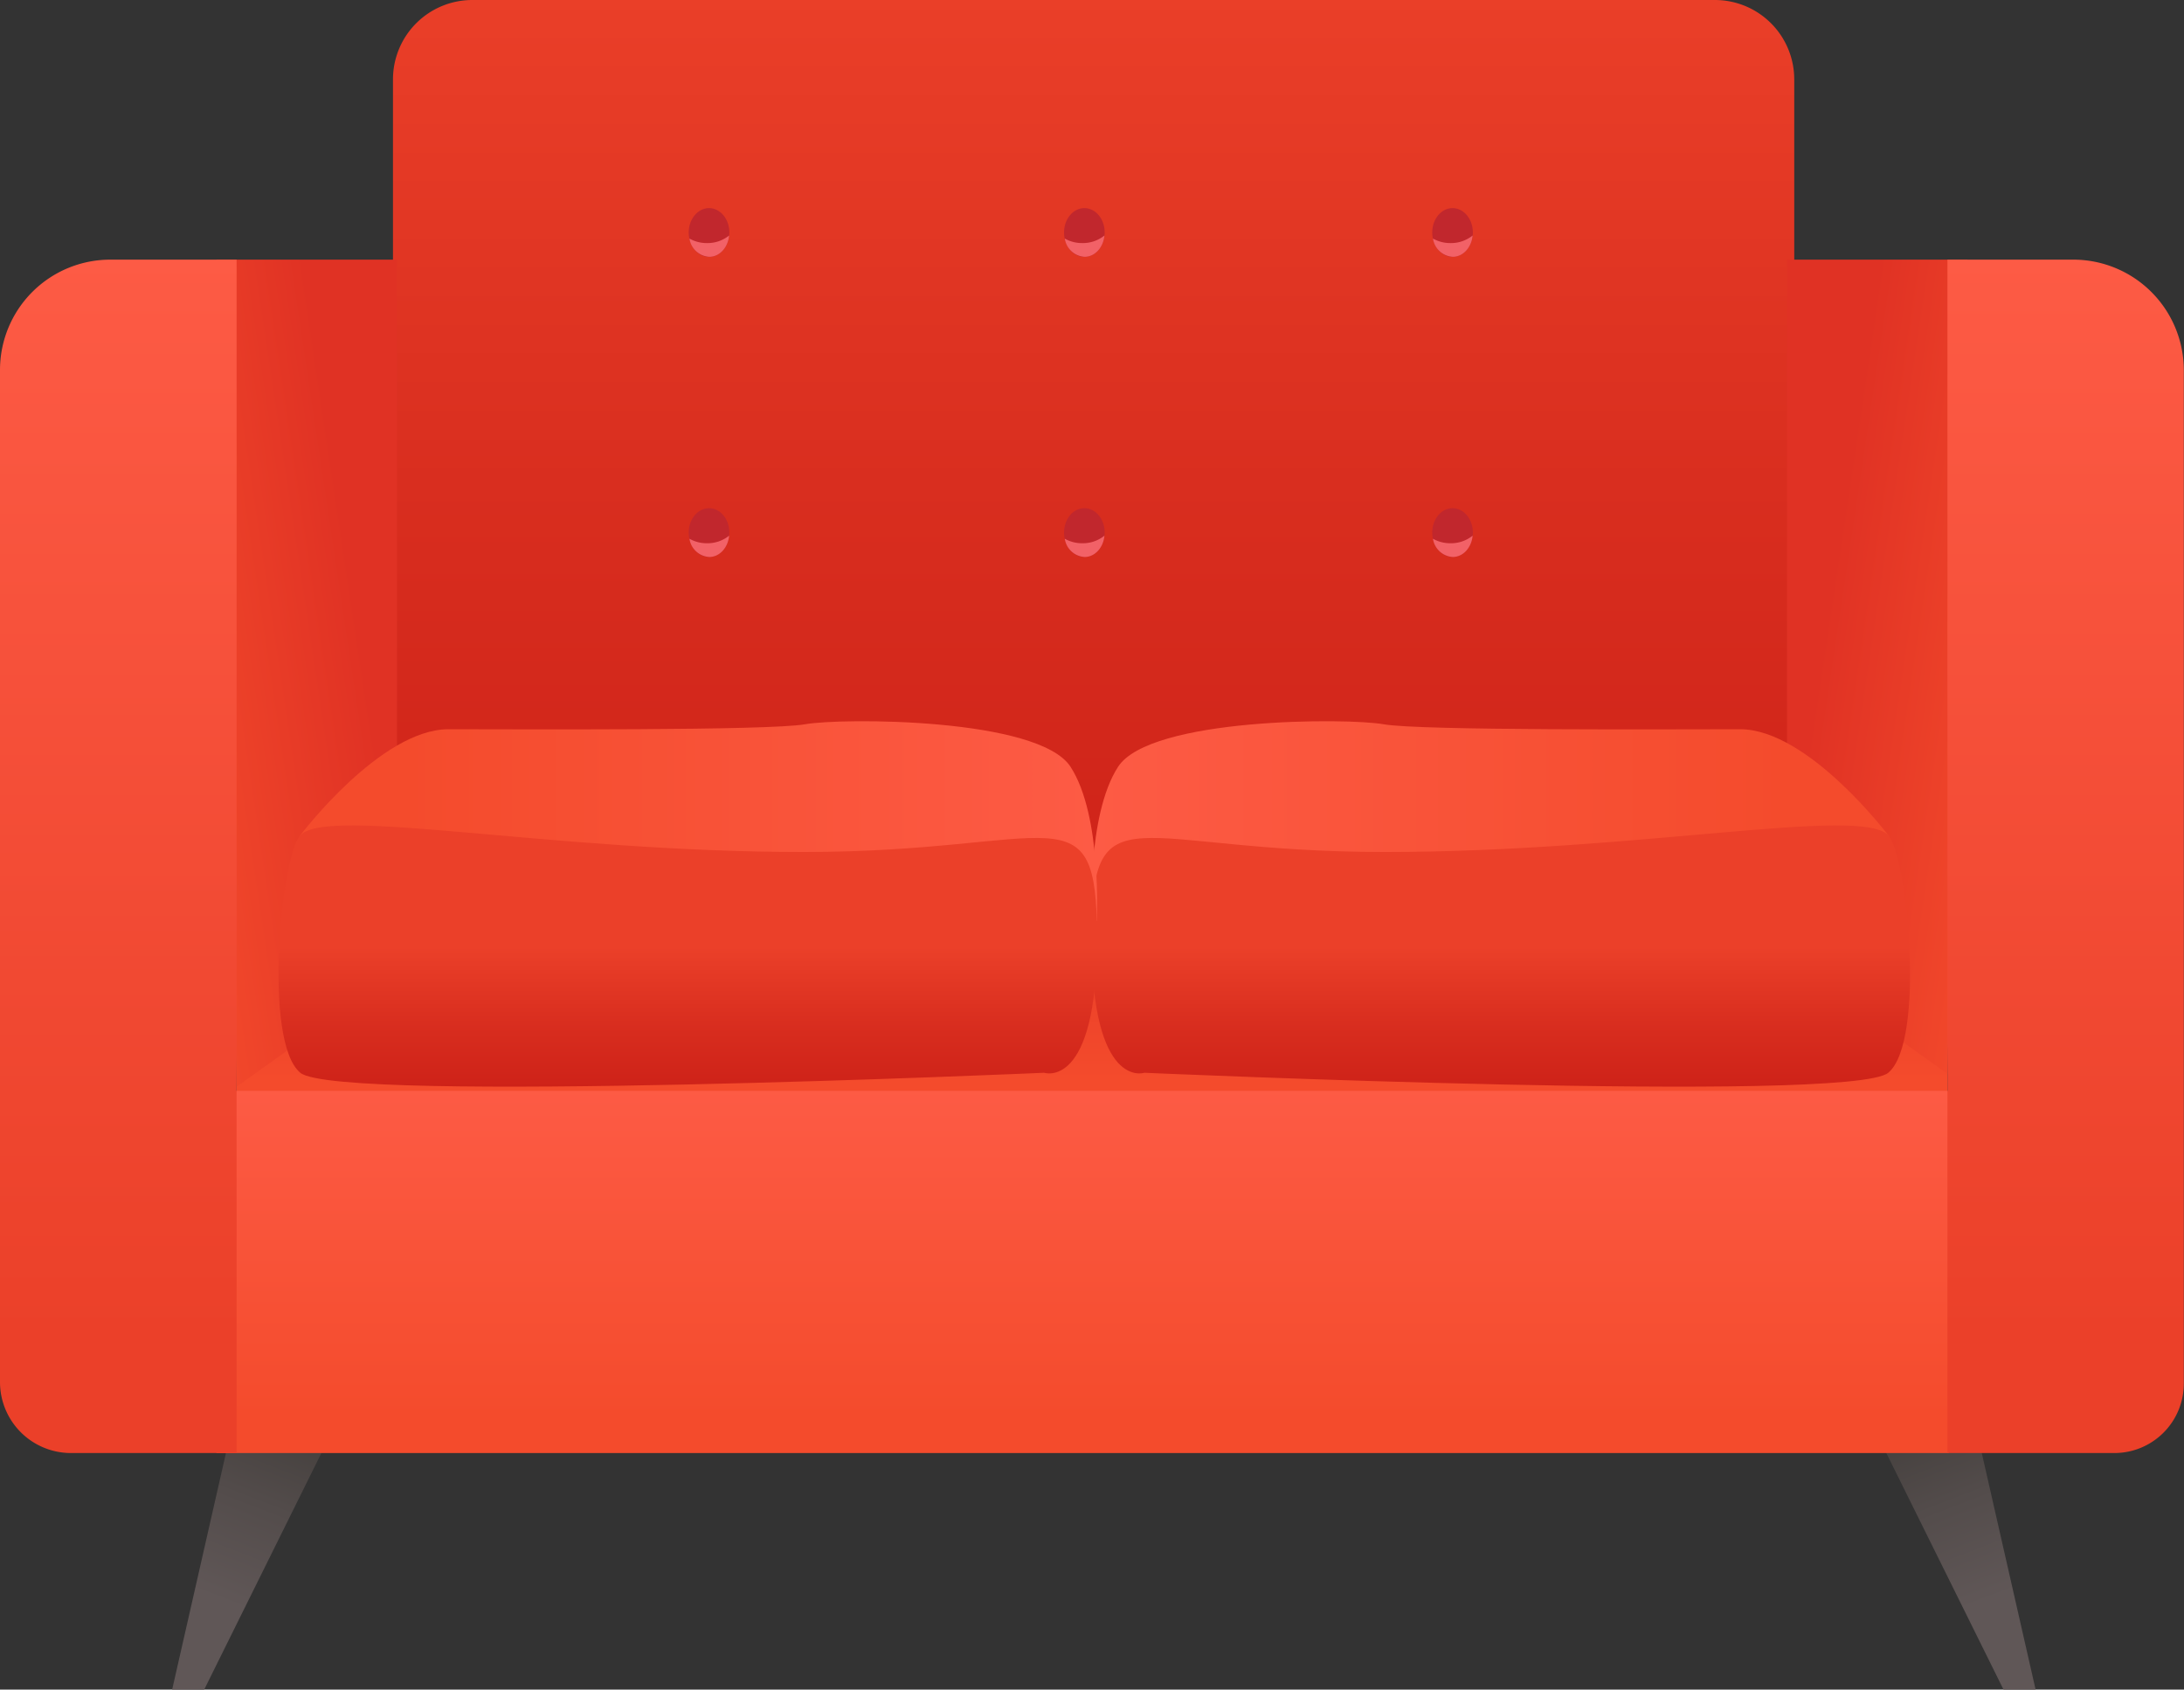 <svg xmlns="http://www.w3.org/2000/svg" xmlns:xlink="http://www.w3.org/1999/xlink" viewBox="0 0 440.38 340.6"><rect x="0" y="0" width="440.38" height="340.6" fill="#333333" stroke="none"/><defs><style>.cls-1{fill:url(#linear-gradient);}.cls-2{fill:url(#linear-gradient-2);}.cls-3{fill:url(#linear-gradient-3);}.cls-4{fill:url(#linear-gradient-4);}.cls-5{fill:url(#linear-gradient-5);}.cls-6{fill:url(#linear-gradient-6);}.cls-7{fill:#fff;stroke:#231f20;stroke-miterlimit:10;}.cls-8{fill:url(#linear-gradient-7);}.cls-9{fill:url(#linear-gradient-8);}.cls-10{fill:url(#linear-gradient-9);}.cls-11{fill:#c1272d;}.cls-12{fill:#f26167;}.cls-13{fill:url(#linear-gradient-10);}.cls-14{fill:url(#linear-gradient-11);}.cls-15{fill:url(#linear-gradient-12);}.cls-16{fill:url(#linear-gradient-13);}</style><linearGradient id="linear-gradient" x1="62.54" y1="273.56" x2="34.37" y2="346.51" gradientUnits="userSpaceOnUse"><stop offset="0.01" stop-color="#3a3734"/><stop offset="0.4" stop-color="#534c4b"/><stop offset="0.67" stop-color="#605757"/></linearGradient><linearGradient id="linear-gradient-2" x1="-6961.52" y1="273.56" x2="-6989.69" y2="346.51" gradientTransform="matrix(-1, 0, 0, 1, -6578.89, 0)" xlink:href="#linear-gradient"/><linearGradient id="linear-gradient-3" x1="220.54" y1="201.21" x2="220.54" y2="-123.76" gradientUnits="userSpaceOnUse"><stop offset="0" stop-color="#cc2017"/><stop offset="0.32" stop-color="#d92e1f"/><stop offset="0.64" stop-color="#eb4029"/></linearGradient><linearGradient id="linear-gradient-4" x1="220.19" y1="189.15" x2="220.19" y2="222.07" gradientUnits="userSpaceOnUse"><stop offset="0.16" stop-color="#eb4029"/><stop offset="0.87" stop-color="#f44b2c"/></linearGradient><linearGradient id="linear-gradient-5" x1="218.31" y1="218.67" x2="218.31" y2="295.5" gradientUnits="userSpaceOnUse"><stop offset="0" stop-color="#fd5b45"/><stop offset="0.87" stop-color="#f44b2c"/></linearGradient><linearGradient id="linear-gradient-6" x1="88.13" y1="129.34" x2="28.43" y2="138.28" gradientUnits="userSpaceOnUse"><stop offset="0.25" stop-color="#e03224"/><stop offset="1" stop-color="#f44b2c"/></linearGradient><linearGradient id="linear-gradient-7" x1="23.85" y1="51.04" x2="23.85" y2="291.08" gradientUnits="userSpaceOnUse"><stop offset="0" stop-color="#fd5b45"/><stop offset="0.91" stop-color="#eb4029"/></linearGradient><linearGradient id="linear-gradient-8" x1="-6851.09" y1="128.06" x2="-6910.39" y2="136.95" gradientTransform="matrix(-1, 0, 0, 1, -6498.68, 0)" xlink:href="#linear-gradient-6"/><linearGradient id="linear-gradient-9" x1="-6915.21" y1="51.04" x2="-6915.21" y2="291.08" gradientTransform="matrix(1, 0, 0, -1, 7331.73, 345.25)" xlink:href="#linear-gradient-7"/><linearGradient id="linear-gradient-10" x1="220.08" y1="170.42" x2="380.75" y2="170.42" xlink:href="#linear-gradient-5"/><linearGradient id="linear-gradient-11" x1="302.63" y1="221.4" x2="302.63" y2="173.69" xlink:href="#linear-gradient-3"/><linearGradient id="linear-gradient-12" x1="625.27" y1="170.42" x2="785.94" y2="170.42" gradientTransform="matrix(-1, 0, 0, 1, 846.5, 0)" xlink:href="#linear-gradient-5"/><linearGradient id="linear-gradient-13" x1="707.82" y1="221.4" x2="707.82" y2="173.69" gradientTransform="matrix(-1, 0, 0, 1, 846.5, 0)" xlink:href="#linear-gradient-3"/></defs><title>kreslo</title><g id="Слой_2" data-name="Слой 2"><g id="Слой_1-2" data-name="Слой 1"><polygon class="cls-1" points="47.64 283.77 34.71 340.6 41.17 340.6 70.28 281.86 47.64 283.77"/><polygon class="cls-2" points="397.52 283.77 410.46 340.6 403.99 340.6 374.88 281.86 397.52 283.77"/><path class="cls-3" d="M95.28,0H345.79a16,16,0,0,1,16,16V204.24a0,0,0,0,1,0,0H79.24a0,0,0,0,1,0,0V16A16,16,0,0,1,95.28,0Z"/><polygon class="cls-4" points="360.33 193.38 220.19 193.38 212.31 193.38 80.05 193.38 47.71 211.91 47.71 221.66 212.31 221.66 220.19 221.66 392.67 221.66 392.67 211.91 360.33 193.38"/><rect class="cls-5" x="43.66" y="219.9" width="349.3" height="73.01"/><polygon class="cls-6" points="80.05 195.98 80.05 52.34 43.66 52.34 47.71 219.06 80.05 195.98"/><path class="cls-7" d="M47.71,52.34"/><path class="cls-8" d="M22.24,52.34H47.71a0,0,0,0,1,0,0V292.91a0,0,0,0,1,0,0H14.31A14.31,14.31,0,0,1,0,278.61v-204A22.24,22.24,0,0,1,22.24,52.34Z"/><polygon class="cls-9" points="360.33 193.38 360.33 52.34 396.71 52.34 392.67 216.46 360.33 193.38"/><path class="cls-7" d="M392.67,52.34"/><path class="cls-10" d="M406.68,52.34h33.69a0,0,0,0,1,0,0V292.91a0,0,0,0,1,0,0H415a22.29,22.29,0,0,1-22.29-22.29V66.35A14,14,0,0,1,406.68,52.34Z" transform="translate(833.05 345.25) rotate(180)"/><ellipse class="cls-11" cx="218.65" cy="46.87" rx="4.1" ry="4.92"/><path class="cls-12" d="M218.25,49a7.06,7.06,0,0,1-3.55-.91,4.3,4.3,0,0,0,4,3.68c2.08,0,3.78-1.88,4-4.3A6.91,6.91,0,0,1,218.25,49Z"/><ellipse class="cls-11" cx="142.97" cy="46.87" rx="4.1" ry="4.92"/><path class="cls-12" d="M142.57,49a7.06,7.06,0,0,1-3.55-.91,4.3,4.3,0,0,0,4,3.68c2.08,0,3.78-1.88,4-4.3A6.91,6.91,0,0,1,142.57,49Z"/><ellipse class="cls-11" cx="292.89" cy="46.87" rx="4.1" ry="4.92"/><path class="cls-12" d="M292.49,49a7.06,7.06,0,0,1-3.55-.91,4.3,4.3,0,0,0,4,3.68c2.08,0,3.78-1.88,4-4.3A6.91,6.91,0,0,1,292.49,49Z"/><ellipse class="cls-11" cx="218.65" cy="107.36" rx="4.1" ry="4.92"/><path class="cls-12" d="M218.25,109.51a7.06,7.06,0,0,1-3.55-.91,4.3,4.3,0,0,0,4,3.68c2.08,0,3.78-1.88,4-4.3A6.91,6.91,0,0,1,218.25,109.51Z"/><ellipse class="cls-11" cx="142.97" cy="107.36" rx="4.1" ry="4.92"/><path class="cls-12" d="M142.57,109.51a7.06,7.06,0,0,1-3.55-.91,4.3,4.3,0,0,0,4,3.68c2.08,0,3.78-1.88,4-4.3A6.91,6.91,0,0,1,142.57,109.51Z"/><ellipse class="cls-11" cx="292.89" cy="107.36" rx="4.1" ry="4.92"/><path class="cls-12" d="M292.49,109.51a7.06,7.06,0,0,1-3.55-.91,4.31,4.31,0,0,0,4,3.68c2.08,0,3.78-1.88,4-4.3A6.91,6.91,0,0,1,292.49,109.51Z"/><path class="cls-13" d="M380.75,168.38S364.61,147,350.87,147s-64.59.31-71.88-1-47.1-1.35-53.54,8.57-5.28,31.09-5.28,31.09S373.75,217,380.75,168.38Z"/><path class="cls-14" d="M380.75,168.38c3.84,4.07,7.57,41.56,0,47.87s-150,0-150,0-10.65,3.61-10.65-27.05,7.85-17.45,59.15-17.45S375.15,162.43,380.75,168.38Z"/><path class="cls-15" d="M60.55,168.38S76.7,147,90.44,147s64.59.31,71.88-1,47.1-1.35,53.54,8.57,5.28,31.09,5.28,31.09S67.56,217,60.55,168.38Z"/><path class="cls-16" d="M60.55,168.38c-3.84,4.07-7.57,41.56,0,47.87s150,0,150,0,10.65,3.61,10.65-27.05-7.85-17.45-59.15-17.45S66.16,162.43,60.55,168.38Z"/></g></g></svg>